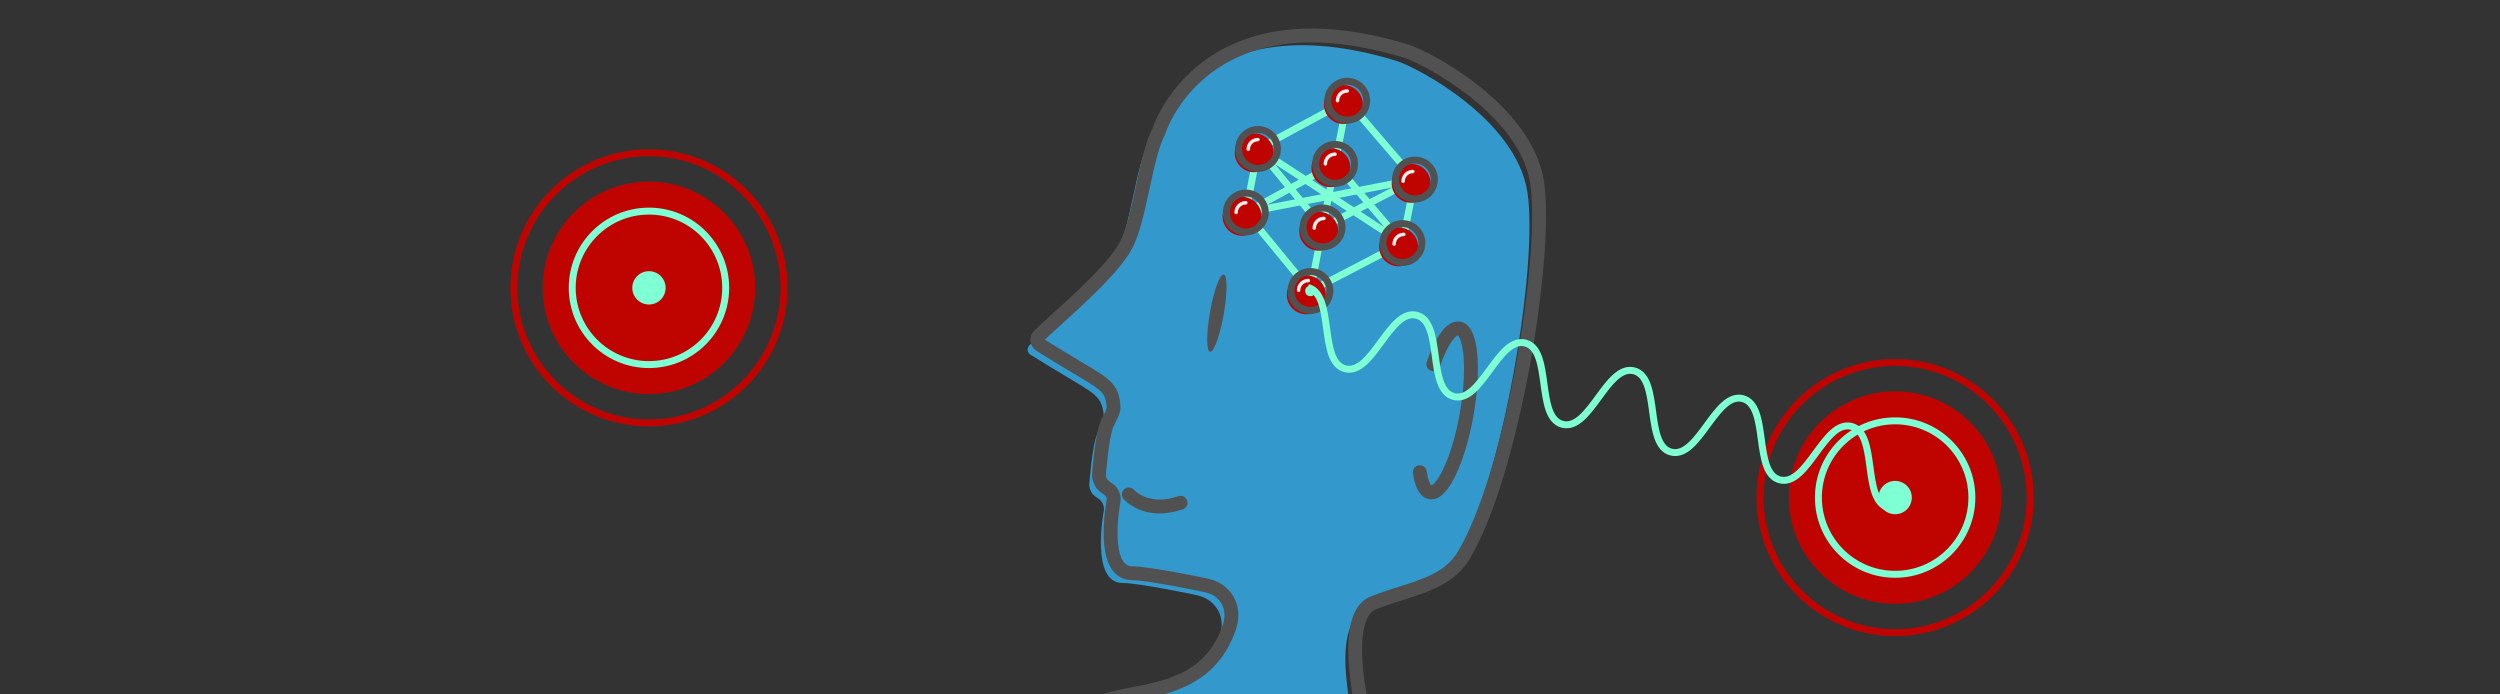 <?xml version="1.0" encoding="utf-8"?>
<!-- Generator: Adobe Illustrator 23.0.4, SVG Export Plug-In . SVG Version: 6.00 Build 0)  -->
<svg version="1.1" xmlns="http://www.w3.org/2000/svg" xmlns:xlink="http://www.w3.org/1999/xlink" x="0px" y="0px"
	 viewBox="0 0 720 200" style="enable-background:new 0 0 720 200;" xml:space="preserve">
<rect x="0" y="0" width="720" height="200" fill="#333333" stroke="none"/>
<style type="text/css">
	.st0{display:none;}
	.st1{display:inline;}
	.st2{clip-path:url(#SVGID_2_);}
	.st3{fill:none;stroke:#D25C59;stroke-width:7;stroke-linecap:round;stroke-miterlimit:10;}
	.st4{fill-opacity:0;}
	.st5{fill:none;stroke:#6077CA;stroke-width:7;stroke-linecap:round;stroke-miterlimit:10;}
	.st6{fill:none;stroke:#3649A3;stroke-width:7;stroke-linecap:round;stroke-linejoin:round;}
	.st7{fill:#FAD262;}
	.st8{fill:#FFFFFF;stroke:#EF6843;stroke-width:14.86;stroke-linecap:round;stroke-linejoin:round;}
	.st9{fill:none;stroke:#5C5299;stroke-width:7;stroke-linecap:round;stroke-miterlimit:10;}
	.st10{fill:none;stroke:#FFAA5B;stroke-width:7;stroke-linecap:round;stroke-miterlimit:10;}
	.st11{fill:#FFFFFF;}
	.st12{fill:none;stroke:#D25C59;stroke-width:7;stroke-linecap:round;stroke-linejoin:round;}
	.st13{fill:none;stroke:#FFAA5B;stroke-width:7;stroke-linecap:round;stroke-linejoin:round;}
	.st14{fill:#FFFFFF;stroke:#A94A64;stroke-width:4;}
	.st15{display:inline;fill:none;stroke:#3A3D6D;stroke-width:8;stroke-linecap:round;stroke-miterlimit:10;}
	.st16{display:inline;fill:#FFFFFF;stroke:#3A3D6D;stroke-width:4;}
	.st17{display:inline;fill:none;stroke:#5C5299;stroke-width:7;stroke-linecap:round;stroke-miterlimit:10;}
	.st18{display:inline;fill:#FFFFFF;stroke:#6077CA;stroke-width:10.43;stroke-miterlimit:10;}
	.st19{fill:#3398CC;}
	.st20{fill:none;stroke:#7FFFD4;stroke-width:2;stroke-linecap:round;stroke-miterlimit:10;}
	.st21{fill:none;stroke:#515151;stroke-width:4;stroke-linecap:round;stroke-linejoin:round;stroke-miterlimit:10;}
	.st22{fill:#515151;}
	.st23{fill:none;stroke:#515151;stroke-width:4;stroke-linecap:round;stroke-miterlimit:10;}
	.st24{fill:#BF0400;}
	.st25{fill:none;stroke:#515151;stroke-width:2;stroke-linecap:round;stroke-miterlimit:10;}
	.st26{fill:none;stroke:#EDEDED;stroke-linecap:round;stroke-linejoin:round;stroke-miterlimit:10;}
	.st27{fill:none;stroke:#7FFFD4;stroke-width:2;stroke-miterlimit:10;}
	.st28{fill:#7FFFD4;}
	.st29{fill:none;stroke:#BF0400;stroke-width:2;stroke-miterlimit:10;}
</style>
<g id="Layer_1" class="st0">
	<title>home-bg-mobile-bottom</title>
	<g class="st1">
		<defs>
			<polyline id="SVGID_1_" points="0,186.6 0,-189.8 719.9,-189.8 719.9,186.6 			"/>
		</defs>
		<clipPath id="SVGID_2_">
			<use xlink:href="#SVGID_1_"  style="overflow:visible;"/>
		</clipPath>
		<g class="st2">
			<path class="st3" d="M227.6,153.7h24.1"/>
			<rect x="35.6" y="40.1" class="st4" width="145" height="25.5"/>
			<path class="st5" d="M35.6,40.1h144.9"/>
			<path class="st5" d="M73.2,65.6H179"/>
			<path class="st5" d="M73.6,65.5l107-25"/>
			<path class="st6" d="M675.3,62.8V37.7"/>
			<path class="st6" d="M675.3,62.8l30.1-25.1"/>
			<path class="st7" d="M486.8,27.2H376.3V111h110.5V27.2z"/>
			<path class="st8" d="M671,174.3c9.7,0.1,17.7-7.8,17.7-17.5c0.1-9.7-7.8-17.7-17.5-17.7c-9.7-0.1-17.7,7.8-17.7,17.5
				c0,0,0,0.1,0,0.1C653.5,166.4,661.3,174.3,671,174.3z"/>
			<path class="st9" d="M231.1,114V39.9h7.1"/>
			<path class="st10" d="M467.1,117.6l-74.6,0.4l-0.4-79.2L500.4,38l1.1,51.5l29.1-51.2l1,107.6"/>
			<path class="st10" d="M559.6,35.9l37.1,0.4l1,110.4"/>
			<path class="st10" d="M627.9,36.6h29.4l1.1,112.2"/>
			<path class="st11" d="M265.3,153.5l130.2,0.4L265.3,153.5z"/>
			<path class="st12" d="M265.3,153.7l130.2,0.2"/>
			<path class="st12" d="M407.3,153.8l7-0.1"/>
			<path class="st11" d="M682.2,155.7l23.1,0.1L682.2,155.7z"/>
			<path class="st13" d="M682.2,155.7l23.1,0.1"/>
			<path class="st14" d="M54.3,69.2c4.7-6.1-2.3-13-8.4-8.4C41.3,67,48.2,73.9,54.3,69.2z"/>
		</g>
	</g>
	<path class="st15" d="M49.1,127.4h61v-11.1h58.6"/>
	<path class="st16" d="M181.1,116.9c-0.1-3.2-2.7-5.7-5.9-5.7s-5.7,2.7-5.7,5.9c0.1,3.1,2.6,5.7,5.8,5.7
		C178.6,122.8,181.2,120.1,181.1,116.9z"/>
	<path class="st17" d="M247.6,113.9V76.9"/>
	<path class="st17" d="M247.6,113.9h36.9"/>
	<path class="st17" d="M288.5,61.2h24.4"/>
	<path class="st17" d="M328.1,61.2h5.5"/>
	<path class="st18" d="M333.6,116.2c9,0.1,16.3-7.2,16.3-16.1c0.1-9-7.2-16.3-16.1-16.3s-16.3,7.2-16.3,16.1c0,0,0,0.1,0,0.1
		C317.5,108.9,324.7,116.2,333.6,116.2z"/>
	<path class="st17" d="M247.6,113.9l40.9-52.6"/>
</g>
<g id="Layer_3">
	<g>
		<path class="st19" d="M388.7,317.9H299c-1.1,0-2-0.9-2-2c0,0-0.1-27.1,0.9-36.8c1.5-13.4,6.5-38.1,6.5-38.1c0.2-1.1,0.2-1.1-0.1,0
			l-8.1,30.6c-0.3,1.1-0.8,2.8-1.1,3.8L282.2,316c-0.3,1-1.5,1.9-2.6,1.9h-22c-1.1,0-1.7-0.8-1.3-1.9c0,0,36.4-101.6,57.6-110.8
			c9.9-4.3,30.4-1.6,37.3-21.6c2.6-7.5-3.3-10.9-3.3-10.9c-0.9-0.6-2.6-1.2-3.7-1.4c0,0-16.2-3.4-20.9-3.4c-9.4,0-5.4-20.8-5.4-20.8
			c0.2-1.1-0.3-2.5-1.2-3.2l-1.5-1.1c-0.9-0.7-1.5-2.1-1.5-3.2c0,0,0.8-11.4,2.4-14.9c0.7-1.6,1.9-3.2,1.8-4.9
			c-0.6-6.9-3-6.2-21.2-17.7c-0.9-0.6-1-1.9-0.2-2.7c5.9-5.7,20.8-18,25-26c4-7.5,5.5-25.2,9.4-32.7c0,0,12.6-41,71.2-23.2
			c6.1,1.9,34.6,16.9,37.8,37.9s-7.1,83.6-21,107.1c-5.2,8.8-14.8,9.5-26.1,13.9c-11.3,4.4-1.1,39.6-1.1,39.6
			c0.3,1.1,0.9,2.7,1.4,3.7c0,0,39.9,86.1,35.5,98h-29.6c-1.1,0-2.3-0.9-2.7-1.9c0,0-9.5-27.6-12.5-35l-10.9-34.8
			c-0.3-1-0.5-1-0.4,0.1l0.4,4c0.1,1.1,0.4,2.9,0.5,4C373.4,254.1,382.5,310.5,388.7,317.9z"/>
	</g>
	<g>
		<polyline class="st20" points="358.8,61.2 407.5,51.7 403.9,70 377.4,83.8 380.9,65.5 384.5,47.2 358.8,61.2 362.3,42.9 
			380.9,65.5 		"/>
		<path class="st20" d="M377.4,83.8l-18.6-22.6L377.4,83.8z"/>
		<polyline class="st20" points="380.9,65.5 407.5,51.7 388,29 384.5,47.2 403.9,70 362.3,42.9 388,29 		"/>
	</g>
	<g>
		<path class="st21" d="M391.5,315.1h-89.7c-1.1,0-2-0.9-2-2c0,0-0.1-27.1,0.9-36.8c1.5-13.4,6.5-38.1,6.5-38.1
			c0.2-1.1,0.2-1.1-0.1,0l-8.1,30.6c-0.3,1.1-0.8,2.8-1.1,3.8L285,313.2c-0.3,1-1.5,1.9-2.6,1.9h-22c-1.1,0-1.7-0.8-1.3-1.9
			c0,0,36.4-101.6,57.6-110.8c9.9-4.3,30.4-1.6,37.3-21.6c2.6-7.5-3.3-10.9-3.3-10.9c-0.9-0.6-2.6-1.2-3.7-1.4
			c0,0-16.2-3.4-20.9-3.4c-9.4,0-5.4-20.8-5.4-20.8c0.2-1.1-0.3-2.5-1.2-3.2l-1.5-1.1c-0.9-0.7-1.5-2.1-1.5-3.2
			c0,0,0.8-11.4,2.4-14.9c0.7-1.6,1.9-3.2,1.8-4.9c-0.6-6.9-3-6.2-21.2-17.7c-0.9-0.6-1-1.9-0.2-2.7c5.9-5.7,20.8-18,25-26
			c4-7.5,5.5-25.2,9.4-32.7c0,0,12.6-41,71.2-23.2c6.1,1.9,34.6,16.9,37.8,37.9c3.1,21-7.1,83.6-21,107.1
			c-5.2,8.8-14.8,9.5-26.1,13.9c-11.3,4.4-1.1,39.6-1.1,39.6c0.3,1.1,0.9,2.7,1.4,3.7c0,0,39.9,86.1,35.5,98h-29.6
			c-1.1,0-2.3-0.9-2.7-1.9c0,0-9.5-27.6-12.5-35l-10.9-34.8c-0.3-1-0.5-1-0.4,0.1l0.4,4c0.1,1.1,0.4,2.9,0.5,4
			C376.1,251.3,385.3,307.7,391.5,315.1z"/>
	</g>
	<g>
		<path class="st21" d="M412.8,104.9c2.3-6.6,5.1-10.7,7.4-10.3c3.5,0.6,4.5,11.7,2.2,24.7c-2.3,13-7,23.1-10.5,22.5
			c-1.5-0.3-2.5-2.4-3-5.8"/>
	</g>
	
		<ellipse transform="matrix(0.174 -0.985 0.985 0.174 200.56 419.521)" class="st22" cx="350.3" cy="90.3" rx="11.3" ry="2"/>
	<path class="st23" d="M325.1,142.4c0,0,4.9,5.8,14.9,2.4"/>
	<g>
		<circle class="st24" cx="386.9" cy="30.1" r="5.6"/>
		<circle class="st24" cx="376.2" cy="84.9" r="5.6"/>
		<circle class="st24" cx="361.2" cy="44" r="5.6"/>
		<circle class="st24" cx="383.3" cy="48.3" r="5.6"/>
		<circle class="st24" cx="406.4" cy="52.8" r="5.6"/>
		<circle class="st24" cx="357.7" cy="62.3" r="5.6"/>
		<circle class="st24" cx="379.8" cy="66.6" r="5.6"/>
		<circle class="st24" cx="402.8" cy="71.1" r="5.6"/>
	</g>
	<g>
		<circle class="st25" cx="388" cy="29" r="5.6"/>
		<circle class="st25" cx="377.4" cy="83.8" r="5.6"/>
		<circle class="st25" cx="362.3" cy="42.9" r="5.6"/>
		<circle class="st25" cx="384.5" cy="47.2" r="5.6"/>
		<circle class="st25" cx="407.5" cy="51.7" r="5.6"/>
		<circle class="st25" cx="358.8" cy="61.2" r="5.6"/>
		<circle class="st25" cx="380.9" cy="65.5" r="5.6"/>
		<circle class="st25" cx="403.9" cy="70" r="5.6"/>
	</g>
	<path class="st26" d="M362.3,40.2c-1.5,0-2.8,1.2-2.8,2.8"/>
	<path class="st26" d="M381.7,47.2c0-1.5,1.2-2.8,2.8-2.8"/>
	<path class="st26" d="M404.1,52.2c0-1.5,1.2-2.8,2.8-2.8"/>
	<path class="st26" d="M385.2,29c0-1.5,1.2-2.8,2.8-2.8"/>
	<path class="st26" d="M356,61.2c0-1.5,1.2-2.8,2.8-2.8"/>
	<g>
		<g>
			<circle class="st24" cx="186.9" cy="82.9" r="30.6"/>
			<circle class="st27" cx="186.9" cy="82.9" r="22.1"/>
			<circle class="st28" cx="186.9" cy="82.9" r="4.8"/>
		</g>
		<circle class="st29" cx="186.9" cy="82.9" r="38.9"/>
	</g>
	<g>
		<g>
			<circle class="st24" cx="545.8" cy="143.3" r="30.6"/>
			<circle class="st27" cx="545.8" cy="143.3" r="22.1"/>
			<circle class="st28" cx="545.8" cy="143.3" r="4.8"/>
		</g>
		<circle class="st29" cx="545.8" cy="143.3" r="38.9"/>
	</g>
	<g>
		<g>
			<path class="st27" d="M543.9,146.2c-7.8-2-2.9-21.4-10.7-23.4c-7.8-2-12.7,17.4-20.6,15.4c-7.8-2-2.9-21.4-10.7-23.4
				c-7.8-2-12.7,17.4-20.6,15.4c-7.8-2-2.9-21.4-10.7-23.4c-7.8-2-12.7,17.4-20.6,15.4c-7.8-2-2.9-21.4-10.7-23.4
				c-7.8-2-12.7,17.4-20.6,15.4c-7.8-2-2.9-21.4-10.7-23.4c-7.8-2-12.7,17.4-20.6,15.4c-7.8-2-2.9-21.4-10.7-23.4"/>
		</g>
		<circle class="st28" cx="377.4" cy="83.8" r="1.5"/>
	</g>
	<path class="st26" d="M401.5,70.3c0-1.5,1.2-2.8,2.8-2.8"/>
	<path class="st26" d="M378.5,65.7c0-1.5,1.2-2.8,2.8-2.8"/>
	<path class="st26" d="M374,83.6c0-1.5,1.2-2.8,2.8-2.8"/>
</g>
</svg>
